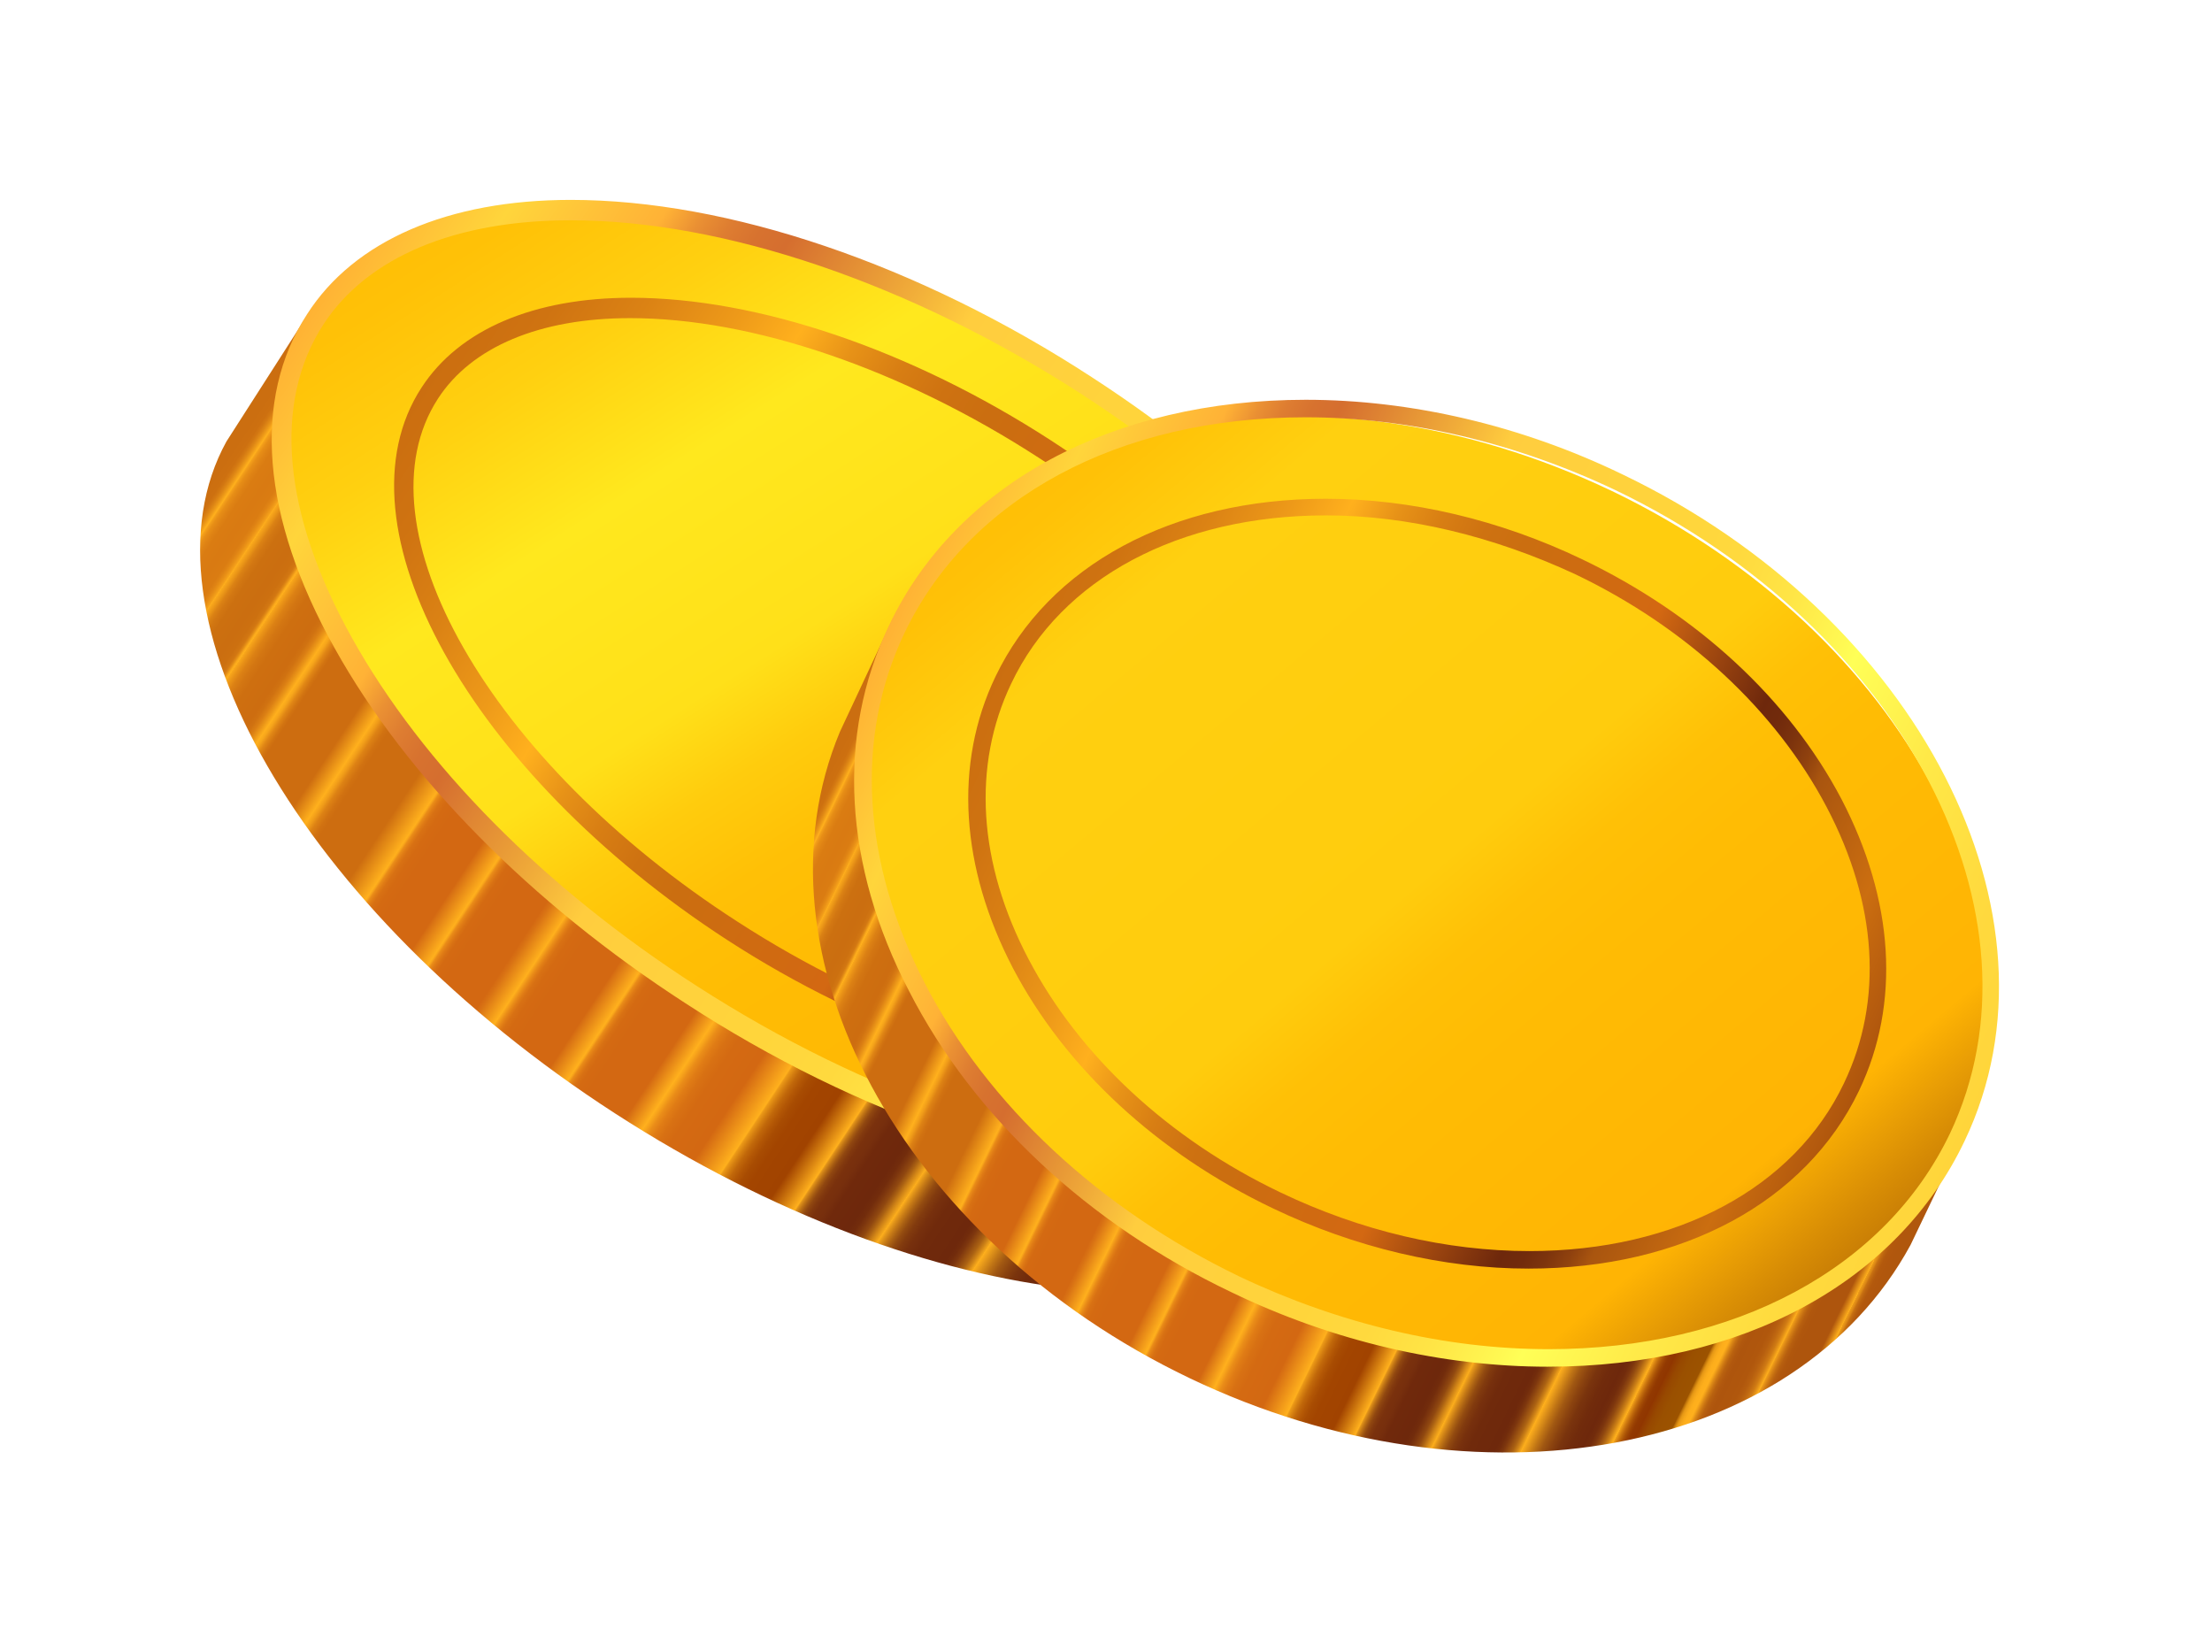 <svg fill="none" height="124" width="166" xmlns="http://www.w3.org/2000/svg" xmlns:xlink="http://www.w3.org/1999/xlink"><linearGradient id="a"><stop offset="0" stop-color="#cb6e10"/><stop offset=".022" stop-color="#cb6e10"/><stop offset=".025" stop-color="#cb6e10"/><stop offset=".031" stop-color="#cd7010"/><stop offset=".033" stop-color="#d37812"/><stop offset=".035" stop-color="#de8615"/><stop offset=".037" stop-color="#ed9918"/><stop offset=".039" stop-color="#ffb01d"/><stop offset=".04" stop-color="#f39f1a"/><stop offset=".042" stop-color="#e78e16"/><stop offset=".045" stop-color="#df8314"/><stop offset=".048" stop-color="#da7c12"/><stop offset=".057" stop-color="#d97a12"/><stop offset=".064" stop-color="#da7c12"/><stop offset=".066" stop-color="#df8314"/><stop offset=".068" stop-color="#e88f16"/><stop offset=".07" stop-color="#f4a01a"/><stop offset=".071" stop-color="#ffb01d"/><stop offset=".071" stop-color="#faa91c"/><stop offset=".074" stop-color="#e89317"/><stop offset=".076" stop-color="#db8214"/><stop offset=".079" stop-color="#d27712"/><stop offset=".083" stop-color="#cc7010"/><stop offset=".095" stop-color="#cb6e10"/><stop offset=".101" stop-color="#cc7010"/><stop offset=".104" stop-color="#d27712"/><stop offset=".105" stop-color="#db8214"/><stop offset=".106" stop-color="#e89317"/><stop offset=".107" stop-color="#faa91c"/><stop offset=".108" stop-color="#ffb01d"/><stop offset=".108" stop-color="#f9a81b"/><stop offset=".111" stop-color="#e99217"/><stop offset=".114" stop-color="#dc8114"/><stop offset=".118" stop-color="#d37612"/><stop offset=".123" stop-color="#ce6f10"/><stop offset=".137" stop-color="#cd6d10"/><stop offset=".14" stop-color="#d07211"/><stop offset=".143" stop-color="#db7f14"/><stop offset=".146" stop-color="#eb9618"/><stop offset=".149" stop-color="#ffb01d"/><stop offset=".151" stop-color="#f6a51b"/><stop offset=".154" stop-color="#e08615"/><stop offset=".157" stop-color="#d27411"/><stop offset=".159" stop-color="#cd6d10"/><stop offset=".194" stop-color="#cd6d10"/><stop offset=".207" stop-color="#ffb01d"/><stop offset=".21" stop-color="#f09c19"/><stop offset=".213" stop-color="#dd8214"/><stop offset=".217" stop-color="#d17211"/><stop offset=".22" stop-color="#cd6d10"/><stop offset=".248" stop-color="#cd6d10"/><stop offset=".253" stop-color="#cd6d10"/><stop offset=".27" stop-color="#ffb01d"/><stop offset=".271" stop-color="#f7a31b"/><stop offset=".272" stop-color="#ea8d18"/><stop offset=".274" stop-color="#e07c15"/><stop offset=".276" stop-color="#d87113"/><stop offset=".28" stop-color="#d46a12"/><stop offset=".288" stop-color="#d36812"/><stop offset=".315" stop-color="#d36812"/><stop offset=".317" stop-color="#d97314"/><stop offset=".33" stop-color="#ffb01d"/><stop offset=".331" stop-color="#f7a31b"/><stop offset=".332" stop-color="#ea8d18"/><stop offset=".334" stop-color="#e07c15"/><stop offset=".336" stop-color="#d87113"/><stop offset=".338" stop-color="#d46a12"/><stop offset=".346" stop-color="#d36812"/><stop offset=".374" stop-color="#d36812"/><stop offset=".377" stop-color="#d97314"/><stop offset=".39" stop-color="#ffb01d"/><stop offset=".391" stop-color="#f7a31b"/><stop offset=".393" stop-color="#ea8d18"/><stop offset=".395" stop-color="#e07c15"/><stop offset=".397" stop-color="#d87113"/><stop offset=".401" stop-color="#d46a12"/><stop offset=".411" stop-color="#d36812"/><stop offset=".438" stop-color="#d36812"/><stop offset=".44" stop-color="#d97314"/><stop offset=".453" stop-color="#ffb01d"/><stop offset=".454" stop-color="#f7a31b"/><stop offset=".455" stop-color="#ea8d18"/><stop offset=".457" stop-color="#e07c15"/><stop offset=".459" stop-color="#d87113"/><stop offset=".462" stop-color="#d46a12"/><stop offset=".47" stop-color="#d36812"/><stop offset=".5" stop-color="#d36812"/><stop offset=".502" stop-color="#d97314"/><stop offset=".514" stop-color="#ffb01d"/><stop offset=".516" stop-color="#f7a31b"/><stop offset=".519" stop-color="#ea8d18"/><stop offset=".523" stop-color="#e07c15"/><stop offset=".528" stop-color="#d87113"/><stop offset=".535" stop-color="#d46a12"/><stop offset=".555" stop-color="#d36812"/><stop offset=".575" stop-color="#ffb01d"/><stop offset=".576" stop-color="#eb9917"/><stop offset=".579" stop-color="#d47e10"/><stop offset=".582" stop-color="#c1680a"/><stop offset=".586" stop-color="#b35705"/><stop offset=".59" stop-color="#a84c02"/><stop offset=".596" stop-color="#a34500"/><stop offset=".613" stop-color="#a14300"/><stop offset=".621" stop-color="#ca730d"/><stop offset=".631" stop-color="#ffb01d"/><stop offset=".632" stop-color="#de9119"/><stop offset=".634" stop-color="#bf7315"/><stop offset=".636" stop-color="#a45a12"/><stop offset=".638" stop-color="#904710"/><stop offset=".641" stop-color="#82390e"/><stop offset=".644" stop-color="#7a310d"/><stop offset=".649" stop-color="#772f0d"/><stop offset=".654" stop-color="#70290c"/><stop offset=".669" stop-color="#6e280c"/><stop offset=".673" stop-color="#722c0c"/><stop offset=".676" stop-color="#7d360e"/><stop offset=".68" stop-color="#904810"/><stop offset=".683" stop-color="#ab6213"/><stop offset=".686" stop-color="#ce8217"/><stop offset=".69" stop-color="#f8aa1c"/><stop offset=".69" stop-color="#ffb01d"/><stop offset=".692" stop-color="#e4971a"/><stop offset=".695" stop-color="#c57916"/><stop offset=".698" stop-color="#a96013"/><stop offset=".701" stop-color="#934b10"/><stop offset=".705" stop-color="#823b0e"/><stop offset=".71" stop-color="#77300d"/><stop offset=".717" stop-color="#702a0c"/><stop offset=".736" stop-color="#6e280c"/><stop offset=".739" stop-color="#722c0c"/><stop offset=".742" stop-color="#7d360e"/><stop offset=".745" stop-color="#904810"/><stop offset=".749" stop-color="#ab6213"/><stop offset=".752" stop-color="#ce8217"/><stop offset=".755" stop-color="#f8aa1c"/><stop offset=".755" stop-color="#ffb01d"/><stop offset=".759" stop-color="#e2951a"/><stop offset=".764" stop-color="#bf7415"/><stop offset=".769" stop-color="#a15812"/><stop offset=".775" stop-color="#8b430f"/><stop offset=".781" stop-color="#7a340d"/><stop offset=".789" stop-color="#712b0c"/><stop offset=".798" stop-color="#6e280c"/><stop offset=".802" stop-color="#722c0c"/><stop offset=".805" stop-color="#7d360e"/><stop offset=".808" stop-color="#904810"/><stop offset=".811" stop-color="#ab6213"/><stop offset=".814" stop-color="#ce8217"/><stop offset=".817" stop-color="#f8aa1c"/><stop offset=".818" stop-color="#ffb01d"/><stop offset=".818" stop-color="#f3a31a"/><stop offset=".82" stop-color="#d58112"/><stop offset=".822" stop-color="#bc660b"/><stop offset=".824" stop-color="#a85106"/><stop offset=".826" stop-color="#9b4203"/><stop offset=".828" stop-color="#923901"/><stop offset=".832" stop-color="#903600"/><stop offset=".833" stop-color="#923a00"/><stop offset=".838" stop-color="#974800"/><stop offset=".844" stop-color="#9a5000"/><stop offset=".855" stop-color="#9c5300"/><stop offset=".856" stop-color="#bb7009"/><stop offset=".857" stop-color="#d48710"/><stop offset=".858" stop-color="#e79916"/><stop offset=".86" stop-color="#f5a61a"/><stop offset=".862" stop-color="#fdae1c"/><stop offset=".865" stop-color="#ffb01d"/><stop offset=".866" stop-color="#f6a61b"/><stop offset=".868" stop-color="#dc8916"/><stop offset=".87" stop-color="#c87212"/><stop offset=".872" stop-color="#b9620f"/><stop offset=".875" stop-color="#b1580e"/><stop offset=".878" stop-color="#ae550d"/><stop offset=".89" stop-color="#b0570d"/><stop offset=".894" stop-color="#b65e0f"/><stop offset=".897" stop-color="#c06911"/><stop offset=".9" stop-color="#cf7a14"/><stop offset=".902" stop-color="#e39017"/><stop offset=".904" stop-color="#fbab1c"/><stop offset=".904" stop-color="#ffb01d"/><stop offset=".905" stop-color="#eb9919"/><stop offset=".907" stop-color="#d58015"/><stop offset=".909" stop-color="#c36d11"/><stop offset=".911" stop-color="#b75f0f"/><stop offset=".914" stop-color="#b0570d"/><stop offset=".918" stop-color="#ae550d"/><stop offset=".934" stop-color="#ae550d"/><stop offset=".941" stop-color="#ffb01d"/><stop offset=".941" stop-color="#ee9d1a"/><stop offset=".943" stop-color="#d88415"/><stop offset=".944" stop-color="#c77011"/><stop offset=".946" stop-color="#ba620f"/><stop offset=".948" stop-color="#b3590d"/><stop offset=".952" stop-color="#b1570d"/><stop offset=".955" stop-color="#b0570d"/><stop offset="1" stop-color="#ae550d"/></linearGradient><linearGradient id="b" gradientUnits="userSpaceOnUse" x1="16.087" x2="107.857" xlink:href="#a" y1="26.816" y2="87.417"/><linearGradient id="c" gradientUnits="userSpaceOnUse" x1="37.629" x2="118.522" y1="2.917" y2="129.885"><stop offset="0" stop-color="#ffbc04"/><stop offset=".057" stop-color="#ffc107"/><stop offset=".127" stop-color="#ffd010"/><stop offset=".203" stop-color="#ffe81e"/><stop offset=".307" stop-color="#ffe019"/><stop offset=".351" stop-color="#ffcc0d"/><stop offset=".396" stop-color="#ffc006"/><stop offset=".441" stop-color="#ffbc04"/><stop offset=".597" stop-color="#ffb404"/><stop offset=".649" stop-color="#d88d05"/><stop offset=".737" stop-color="#9b5007"/><stop offset=".757" stop-color="#9f5407"/><stop offset=".777" stop-color="#aa5f07"/><stop offset=".797" stop-color="#bd7107"/><stop offset=".816" stop-color="#d88b06"/><stop offset=".823" stop-color="#e39606"/><stop offset=".919" stop-color="#ffbc04"/><stop offset="1" stop-color="#e99602"/></linearGradient><linearGradient id="d"><stop offset="0" stop-color="#ffb234"/><stop offset=".081" stop-color="#ffd53b"/><stop offset=".177" stop-color="#ffb236"/><stop offset=".182" stop-color="#fbab35"/><stop offset=".201" stop-color="#ea9033"/><stop offset=".221" stop-color="#de7d31"/><stop offset=".242" stop-color="#d7722f"/><stop offset=".263" stop-color="#d56e2f"/><stop offset=".355" stop-color="#f0ab39"/><stop offset=".403" stop-color="#ffcd3e"/><stop offset=".559" stop-color="#ffd53b"/><stop offset=".616" stop-color="#ffd93e"/><stop offset=".672" stop-color="#ffe546"/><stop offset=".728" stop-color="#fff953"/><stop offset=".742" stop-color="#ffff57"/><stop offset=".833" stop-color="#ffe948"/><stop offset=".924" stop-color="#ffda3e"/><stop offset="1" stop-color="#ffd53b"/></linearGradient><linearGradient id="e" gradientUnits="userSpaceOnUse" x1="23.018" x2="110.263" xlink:href="#d" y1="19.531" y2="76.234"/><linearGradient id="f"><stop offset="0" stop-color="#cb6e10"/><stop offset=".058" stop-color="#cf7311"/><stop offset=".128" stop-color="#db8214"/><stop offset=".204" stop-color="#ee9a19"/><stop offset=".258" stop-color="#ffb01d"/><stop offset=".262" stop-color="#fdae1d"/><stop offset=".306" stop-color="#e79217"/><stop offset=".351" stop-color="#d87e13"/><stop offset=".396" stop-color="#ce7211"/><stop offset=".441" stop-color="#cb6e10"/><stop offset=".597" stop-color="#d36812"/><stop offset=".65" stop-color="#ab4f10"/><stop offset=".737" stop-color="#6e280c"/><stop offset=".76" stop-color="#722b0c"/><stop offset=".781" stop-color="#7d340d"/><stop offset=".803" stop-color="#90420e"/><stop offset=".823" stop-color="#a9550f"/><stop offset=".919" stop-color="#cb6e10"/><stop offset="1" stop-color="#ae550d"/></linearGradient><linearGradient id="g" gradientUnits="userSpaceOnUse" x1="31.625" x2="101.681" xlink:href="#f" y1="25.097" y2="70.629"/><linearGradient id="h" gradientUnits="userSpaceOnUse" x1="62.179" x2="147.139" xlink:href="#a" y1="48.644" y2="89.967"/><linearGradient id="i" gradientUnits="userSpaceOnUse" x1="76.503" x2="162.183" y1="26.226" y2="128.288"><stop offset="0" stop-color="#ffbc04"/><stop offset=".057" stop-color="#ffc107"/><stop offset=".127" stop-color="#ffd010"/><stop offset=".351" stop-color="#ffcc0d"/><stop offset=".396" stop-color="#ffc006"/><stop offset=".441" stop-color="#ffbc04"/><stop offset=".597" stop-color="#ffb404"/><stop offset=".649" stop-color="#d88d05"/><stop offset=".737" stop-color="#9b5007"/><stop offset=".757" stop-color="#9f5407"/><stop offset=".777" stop-color="#aa5f07"/><stop offset=".797" stop-color="#bd7107"/><stop offset=".816" stop-color="#d88b06"/><stop offset=".823" stop-color="#e39606"/><stop offset=".919" stop-color="#ffbc04"/><stop offset="1" stop-color="#e99602"/></linearGradient><linearGradient id="j" gradientUnits="userSpaceOnUse" x1="66.72" x2="147.509" xlink:href="#d" y1="42.94" y2="81.512"/><linearGradient id="k" gradientUnits="userSpaceOnUse" x1="74.673" x2="139.544" xlink:href="#f" y1="46.753" y2="77.724"/><filter id="l" color-interpolation-filters="sRGB" filterUnits="userSpaceOnUse" height="111.99" width="127.942" x=".017" y="0"><feFlood flood-opacity="0" result="BackgroundImageFix"/><feColorMatrix in="SourceAlpha" result="hardAlpha" values="0 0 0 0 0 0 0 0 0 0 0 0 0 0 0 0 0 0 127 0"/><feOffset dy="4"/><feGaussianBlur stdDeviation="7.5"/><feComposite in2="hardAlpha" operator="out"/><feColorMatrix values="0 0 0 0 0 0 0 0 0 0 0 0 0 0 0 0 0 0 0.1 0"/><feBlend in2="BackgroundImageFix" result="effect1_dropShadow"/><feBlend in="SourceGraphic" in2="effect1_dropShadow" result="shape"/></filter><filter id="m" color-interpolation-filters="sRGB" filterUnits="userSpaceOnUse" height="108.997" width="119.007" x="46.008" y="15"><feFlood flood-opacity="0" result="BackgroundImageFix"/><feColorMatrix in="SourceAlpha" result="hardAlpha" values="0 0 0 0 0 0 0 0 0 0 0 0 0 0 0 0 0 0 127 0"/><feOffset dy="4"/><feGaussianBlur stdDeviation="7.5"/><feComposite in2="hardAlpha" operator="out"/><feColorMatrix values="0 0 0 0 0 0 0 0 0 0 0 0 0 0 0 0 0 0 0.1 0"/><feBlend in2="BackgroundImageFix" result="effect1_dropShadow"/><feBlend in="SourceGraphic" in2="effect1_dropShadow" result="shape"/></filter><g filter="url(#l)"><path d="m105.485 66.38c-3.987-11.09-14.57-23.483-29.37-33.044-14.799-9.638-30.442-14.151-42.174-13.233l-10.966-.306-5.981 9.332c-7.132 12.927 5.598 35.186 29.139 50.408s48.923 17.9 57.818 6.12l6.749-10.174-5.215-9.102z" fill="url(#b)"/><path d="m109.549 75.79c-8.051 12.467-33.893 10.02-57.742-5.432-23.847-15.375-36.654-37.94-28.525-50.408 8.051-12.392 33.893-9.944 57.742 5.43 23.848 15.452 36.654 38.017 28.525 50.41z" fill="url(#c)"/><path d="m90.532 84.586c-11.809 0-26.072-4.82-39.108-13.31-11.579-7.496-20.934-16.981-26.302-26.62-5.521-9.867-6.211-18.74-2.07-25.089 3.527-5.507 10.582-8.567 19.784-8.567 11.809 0 26.072 4.819 39.108 13.31 24.078 15.604 36.807 38.781 28.449 51.785-3.604 5.431-10.582 8.49-19.86 8.49zm-47.696-72.056c-8.665 0-15.26 2.754-18.557 7.802-3.834 5.89-3.068 14.228 2.147 23.56 5.29 9.485 14.416 18.74 25.842 26.084 12.806 8.26 26.762 13.004 38.264 13.004 8.665 0 15.26-2.754 18.557-7.803 7.975-12.239-4.601-34.498-27.989-49.643-12.806-8.262-26.762-13.004-38.264-13.004z" fill="url(#e)"/><path d="m86.085 77.243c-9.51 0-21.011-3.901-31.517-10.71-19.324-12.543-29.676-31.131-22.928-41.457 2.837-4.36 8.435-6.732 15.72-6.732 9.508 0 21.01 3.901 31.516 10.71 19.324 12.544 29.6 31.055 22.928 41.382-2.837 4.36-8.435 6.808-15.72 6.808zm-38.802-57.37c-6.748 0-11.886 2.142-14.416 6.043-6.211 9.562 3.834 27.231 22.468 39.24 10.275 6.656 21.47 10.48 30.673 10.48 6.748 0 11.886-2.142 14.416-6.043 6.211-9.561-3.834-27.231-22.468-39.24-10.275-6.655-21.47-10.48-30.673-10.48z" fill="url(#g)"/></g><g filter="url(#m)"><path d="m145.081 67.406c-3.476-11.37-13.117-22.28-26.759-28.853-13.642-6.572-28.202-7.164-39.22-2.76l-12.068 6.572-4 8.544c-6.953 16.628 4.525 38.12 26.233 48.505 21.709 10.384 45.517 5.849 54.109-9.99l4.066-8.479z" fill="url(#h)"/><path d="m146.721 81.602c-7.805 16.366-32.006 21.098-54.043 10.516-22.037-10.581-33.58-32.402-25.71-48.767 7.805-16.365 31.94-21.031 53.977-10.516 22.037 10.582 33.58 32.402 25.776 48.767z" fill="url(#i)"/><path d="m116.158 98.56c-7.871 0-16.134-1.907-23.742-5.587-10.756-5.127-19.348-13.145-24.201-22.61-4.92-9.464-5.444-19.19-1.509-27.406 5.05-10.648 16.79-16.957 31.284-16.957 7.871 0 16.135 1.906 23.743 5.587 22.233 10.647 33.776 33.124 25.709 50.015-5.05 10.648-16.724 16.957-31.284 16.957zm-18.168-71.247c-14.035 0-25.25 6.047-30.103 16.169-3.739 7.82-3.214 17.153 1.508 26.289s13.117 16.957 23.61 22.017c7.478 3.55 15.479 5.456 23.218 5.456 13.97 0 25.251-6.047 30.104-16.169 7.739-16.299-3.476-37.922-25.119-48.306-7.477-3.55-15.544-5.456-23.218-5.456z" fill="url(#j)"/><path d="m114.715 91.198c-6.362 0-13.052-1.577-19.217-4.535-8.657-4.14-15.544-10.516-19.479-18.008-3.935-7.559-4.46-15.314-1.312-21.886 4.001-8.347 13.249-13.342 24.792-13.342 6.362 0 13.051 1.577 19.217 4.535 8.657 4.14 15.543 10.515 19.479 18.008 3.935 7.558 4.459 15.314 1.311 21.886-4 8.347-13.248 13.342-24.791 13.342zm-15.216-56.522c-11.018 0-19.873 4.732-23.611 12.618-2.951 6.178-2.492 13.474 1.312 20.704s10.493 13.473 18.888 17.482c6.034 2.892 12.462 4.403 18.692 4.403 11.019 0 19.873-4.732 23.611-12.618 2.952-6.178 2.493-13.474-1.311-20.703-3.804-7.23-10.494-13.474-18.889-17.483-6.1-2.826-12.527-4.404-18.692-4.404z" fill="url(#k)"/></g></svg>
